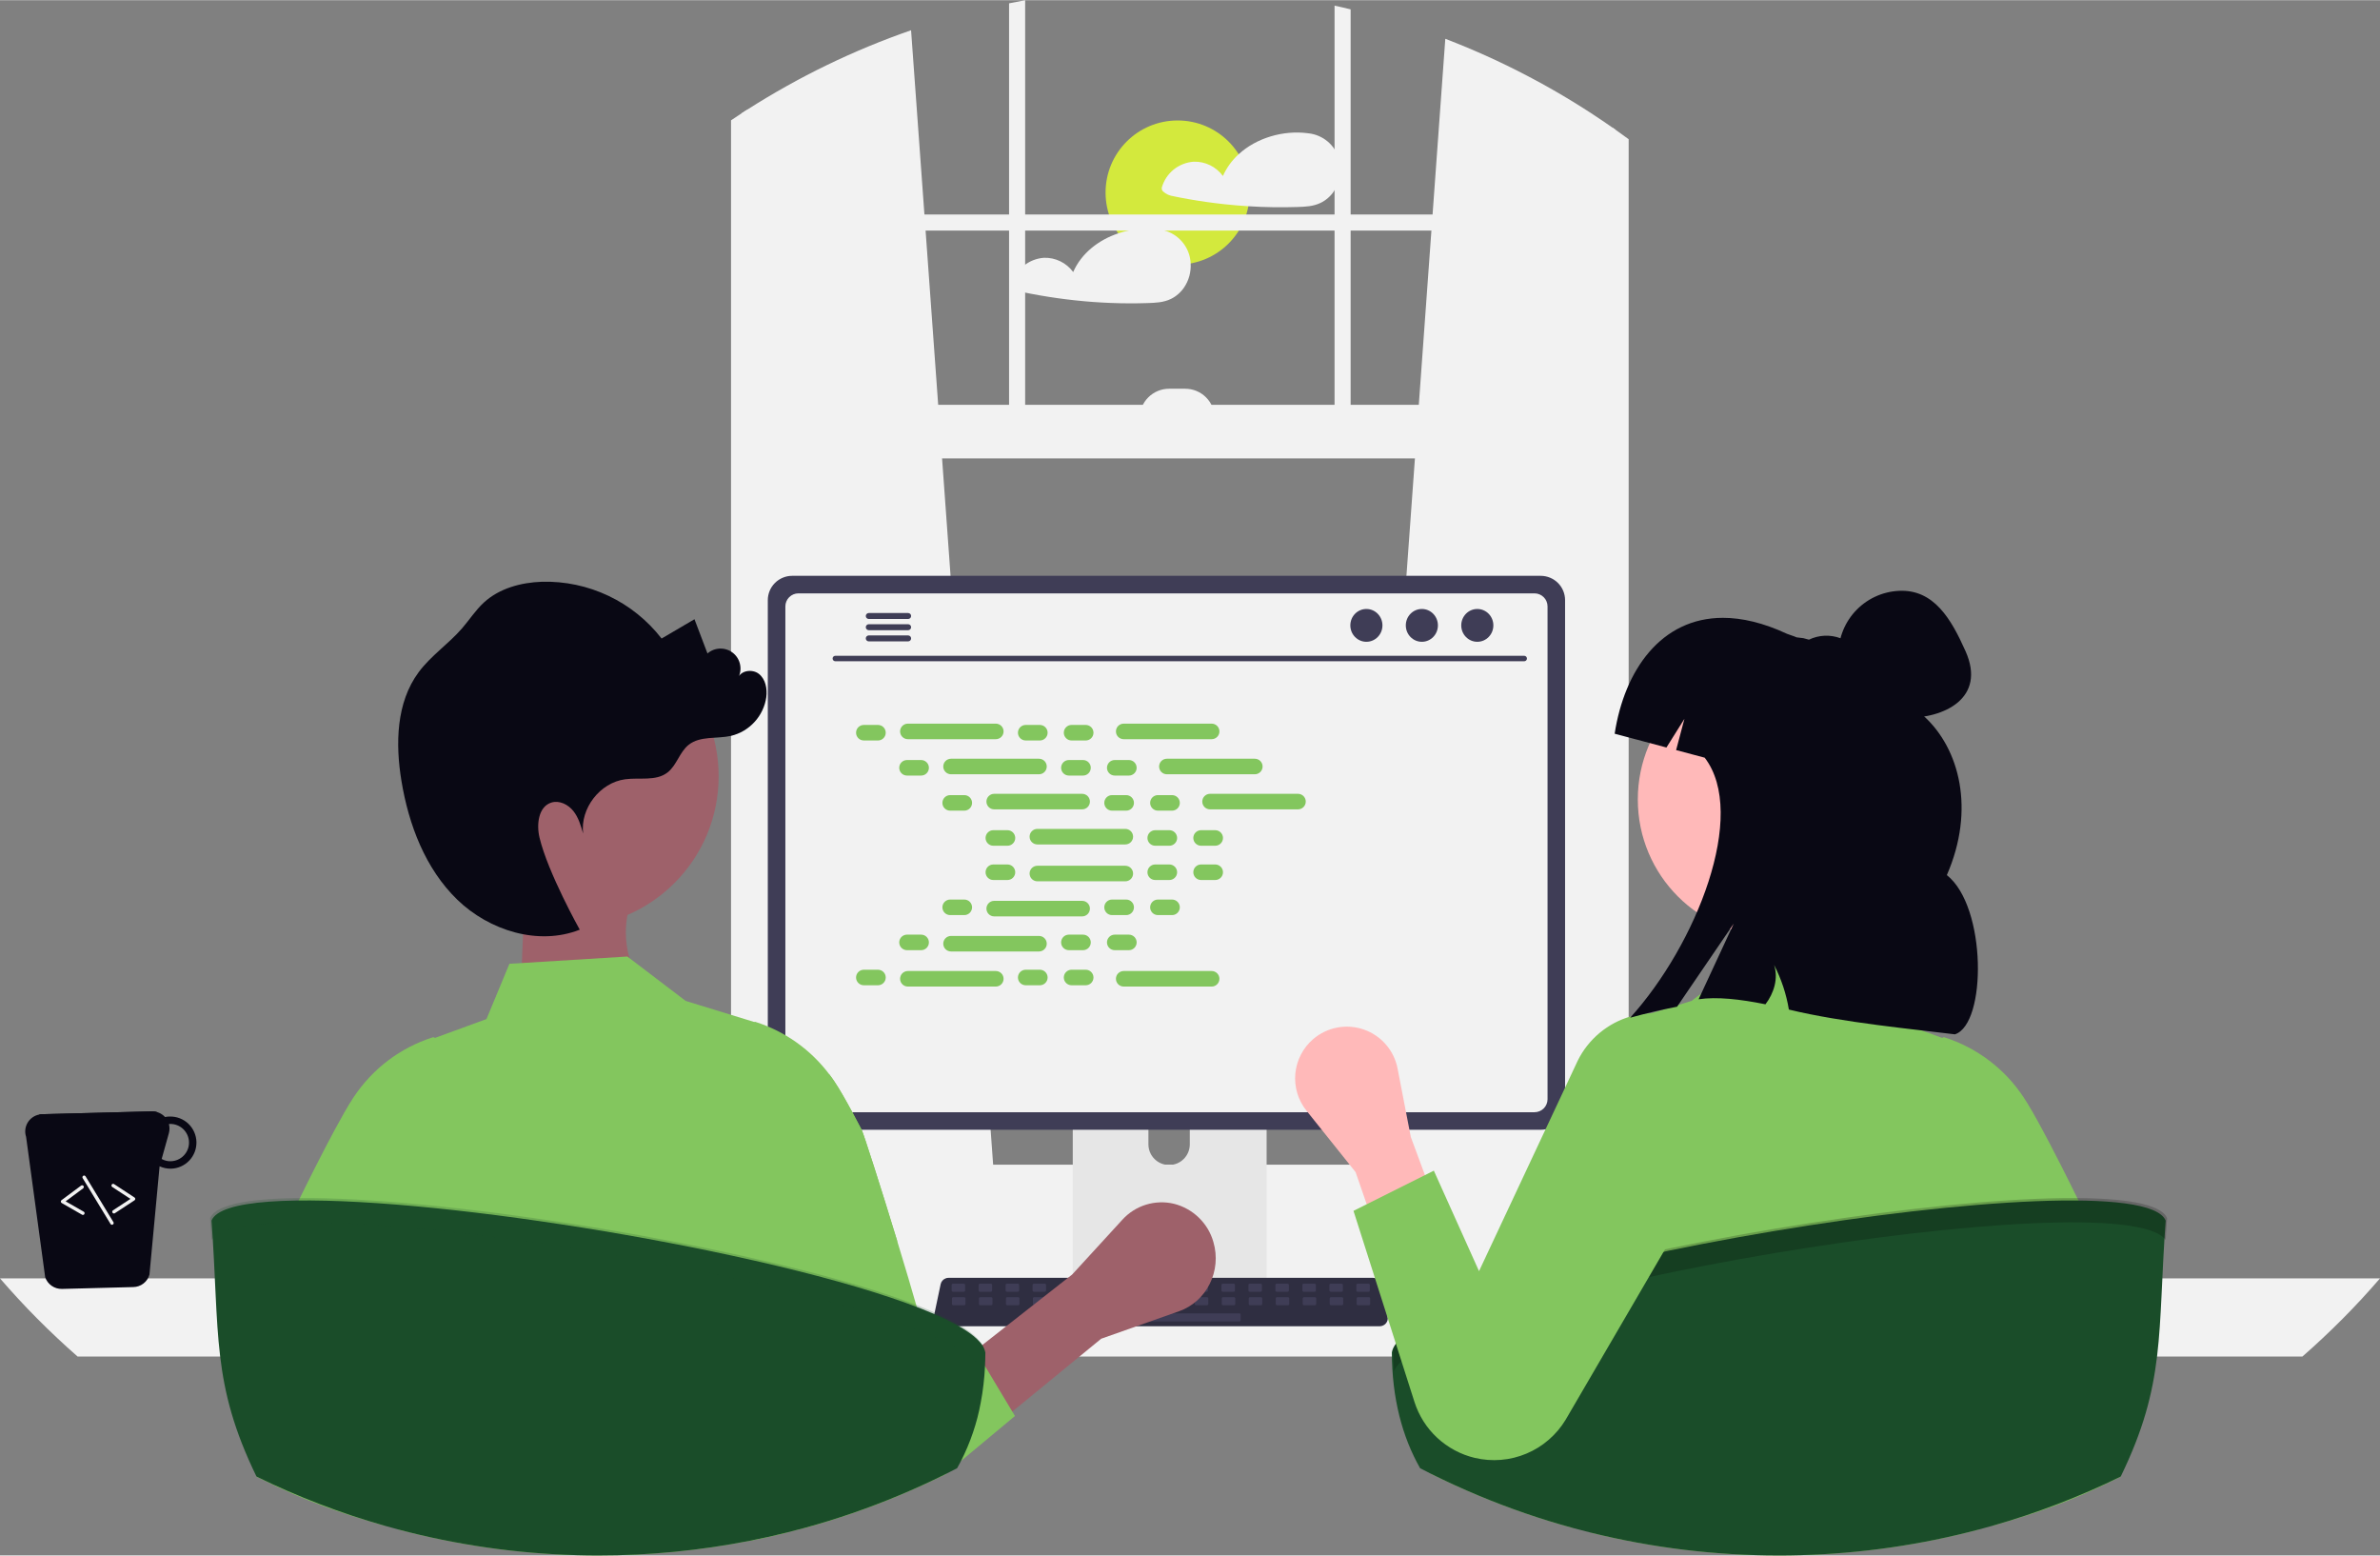 <svg version="1.2" xmlns="http://www.w3.org/2000/svg" viewBox="0 0 882.126 576.272" width="883" height="577">
	<rect x="0" y="0" width="882.126" height="576.272" fill="#808080" stroke="none"/>
	<title>undraw_pair-programming_9jyg</title>
	<style>
		.s0 { fill: #9e616a } 
		.s1 { fill: #d3e93d } 
		.s2 { fill: #f2f2f2 } 
		.s3 { fill: #e6e6e6 } 
		.s4 { fill: #3f3d56 } 
		.s5 { fill: #2f2e41 } 
		.s6 { fill: #83c65e } 
		.s7 { opacity: .2;fill: #000000 } 
		.s8 { fill: #090814 } 
		.s9 { fill: #ffb9b9 } 
		.s10 { fill: #1a4d29 } 
		.s11 { opacity: .2;fill: #1a4d29 } 
	</style>
	<g id="Group_138">
		<g id="Group_137">
			<path id="Path_1240-1719" class="s0" d="m247.53 374.66l-54.67-3.36 1.44-36.8 38.57 3.17c-2.22 8.83-1.41 25.2 14.66 36.99z"/>
			<path id="Ellipse_405" class="s1" d="m436.48 97.97c-14.77 0-26.71-11.94-26.71-26.7 0-14.77 11.94-26.71 26.71-26.71 14.76 0 26.7 11.94 26.7 26.71 0 14.76-11.94 26.7-26.7 26.7z"/>
			<path id="Path_2166-1720" class="s2" d="m496.23 58.62q-0.56-1.85-1.63-3.46-1.08-1.61-2.56-2.85-1.49-1.24-3.27-2-1.78-0.76-3.71-0.98-0.02 0-0.04 0-0.02 0-0.05 0-0.02 0-0.04 0-0.02 0-0.05 0-0.02-0.01-0.05-0.01-0.03-0.01-0.06-0.02-0.02 0-0.05-0.01-0.03 0-0.06-0.01c-8.94-1.16-18.88 1.66-25.57 7.8q-0.93 0.84-1.76 1.77-0.84 0.93-1.57 1.95-0.74 1.01-1.36 2.1-0.63 1.08-1.14 2.22-0.93-1.27-2.14-2.28-1.2-1.01-2.62-1.7-1.41-0.69-2.95-1.02-1.54-0.33-3.12-0.28-2.03 0.14-3.92 0.88-1.9 0.74-3.48 2.01-1.58 1.28-2.71 2.97-1.12 1.7-1.69 3.65-0.06 0.24-0.04 0.49 0.01 0.24 0.11 0.47 0.09 0.23 0.25 0.42 0.16 0.19 0.37 0.31 0.3 0.26 0.63 0.48 0.33 0.22 0.68 0.4 0.36 0.18 0.73 0.31 0.37 0.14 0.75 0.23 3.32 0.71 6.67 1.29 6.54 1.14 13.15 1.85 4.37 0.47 8.75 0.74 9.08 0.57 18.16 0.28c3-0.1 5.88-0.2 8.62-1.52q0.75-0.36 1.44-0.82 0.69-0.46 1.32-1.01 0.63-0.54 1.18-1.17 0.55-0.62 1.01-1.31 0.88-1.33 1.46-2.81 0.57-1.49 0.8-3.07 0.24-1.58 0.13-3.17-0.11-1.59-0.57-3.12z"/>
			<path id="Path_2167-1721" class="s2" d="m441.3 97.52q-0.02-0.42-0.06-0.83-0.05-0.42-0.12-0.83-0.07-0.42-0.16-0.83-0.1-0.41-0.22-0.81-0.57-1.85-1.64-3.46-1.08-1.61-2.56-2.85-1.49-1.24-3.27-2-1.79-0.76-3.71-0.98-0.02 0-0.04 0-0.02 0-0.04 0-0.03 0-0.05 0-0.02 0-0.04 0-0.03-0.01-0.06-0.01-0.03-0.01-0.05-0.02-0.03 0-0.06-0.01-0.03 0-0.06-0.01-1.85-0.22-3.71-0.24-1.87-0.02-3.72 0.17-1.85 0.19-3.67 0.59-1.83 0.39-3.59 0.99c-7.26 2.43-13.63 7.33-16.7 14.33q-0.93-1.27-2.14-2.28-1.21-1.01-2.63-1.7-1.41-0.69-2.95-1.02-1.55-0.33-3.12-0.28-2.03 0.14-3.92 0.88-1.9 0.74-3.48 2.01-1.59 1.28-2.71 2.97-1.13 1.7-1.69 3.65-0.06 0.24-0.04 0.49 0.02 0.24 0.11 0.47 0.09 0.23 0.25 0.42 0.16 0.18 0.37 0.31 0.3 0.26 0.63 0.48 0.33 0.22 0.68 0.4 0.35 0.18 0.72 0.31 0.38 0.14 0.76 0.23 3.33 0.71 6.68 1.29 6.54 1.14 13.14 1.85 3.35 0.36 6.71 0.61 3.36 0.24 6.73 0.37 3.37 0.13 6.74 0.14 3.37 0.01 6.74-0.1c2.99-0.1 5.88-0.2 8.62-1.52q0.74-0.36 1.44-0.82 0.69-0.46 1.31-1.01 0.63-0.55 1.18-1.17 0.55-0.62 1.01-1.31 0.65-0.97 1.14-2.04 0.48-1.06 0.79-2.19 0.3-1.14 0.42-2.3 0.12-1.17 0.04-2.34z"/>
			<path id="Path_2170-1722" class="s2" d="m736.47 477.18h-103.38q-0.21-3.1-0.31-6.21-0.09-3.11-0.07-6.22 0.02-3.11 0.15-6.22 0.13-3.11 0.38-6.21c4.13-51.09 31.93-99.76 73.87-129.24-5.36 19.09-2.6 38.07 2.98 57.13-0.78 0.26-1.57 0.48-2.27 0.78q-2.12 0.78-4.15 1.77-2.03 0.99-3.96 2.17-1.92 1.18-3.73 2.54-1.8 1.36-3.46 2.89c-1.23 1.16-2.53 2.83-1.9 4.43 0.56 1.34 2.24 1.79 3.69 2.09q5.26 1.01 10.45 1.97c2.79 0.56 5.59 1.08 8.38 1.63q1.95 0.35 3.9 0.75c0.19 0.45 0.3 0.85 0.49 1.26 6.55 18.05 13.69 36.25 17.04 54.74q0.31 1.74 0.58 3.49 0.26 1.75 0.47 3.5 0.22 1.76 0.38 3.52 0.17 1.76 0.28 3.52 0.18 2.96 0.19 5.92z"/>
			<path id="Path_2172-1723" class="s2" d="m265.08 409.45c-17.56 10.68-28.73 27.2-37.85 45.7q-2.96 0.68-5.81 1.73-2.85 1.06-5.54 2.47-2.69 1.41-5.17 3.16-2.49 1.75-4.73 3.81c-1.26 1.15-2.56 2.83-1.9 4.43 0.56 1.34 2.24 1.78 3.69 2.08 3.46 0.67 7 1.34 10.46 1.97-0.34 0.78-0.67 1.6-1 2.38h-116.11q1.98-2.66 4.06-5.24 2.08-2.59 4.26-5.08 2.19-2.5 4.47-4.91 2.28-2.4 4.66-4.71c1.38-1.38 2.79-2.68 4.25-4.02q5.54-5.01 11.48-9.52 5.95-4.51 12.27-8.5 6.31-3.99 12.95-7.41 6.63-3.43 13.53-6.28 10.85-4.53 22.2-7.59 11.35-3.06 23.01-4.59 11.66-1.52 23.42-1.49 11.75 0.03 23.4 1.61z"/>
			<path id="Path_2174-1724" class="s2" d="m505.33 433.78l92.37 8.2 0.99 0.09v-394.14l-0.99-0.69q-7.21-5.04-14.72-9.64-7.51-4.6-15.28-8.72-7.77-4.13-15.78-7.78-8.01-3.65-16.23-6.8l-4.72 65.1-0.43 5.96-4.67 64.56-1.44 19.86-18.93 261.7z"/>
			<path id="Path_2175-1725" class="s2" d="m276.9 40.59q-0.99 0.62-1.98 1.28v400.2l1.98-0.18 91.37-8.11-0.17-2.3-18.93-261.7-1.44-19.86-4.67-64.56-0.43-5.96-4.95-68.27q-8 2.77-15.82 6.01-7.82 3.24-15.44 6.93-7.61 3.69-15 7.83-7.39 4.13-14.52 8.69z"/>
			<path id="Path_2176-1726" class="s2" d="m274.92 41.87q-2 1.29-3.97 2.63v403.03c0 10.07 5.97 18.51 13.95 20.66q0.49 0.13 0.98 0.23 0.5 0.1 1 0.17 0.5 0.06 1.01 0.1 0.5 0.03 1.01 0.03h296.8q0.5 0 1.01-0.03 0.5-0.04 1-0.1 0.5-0.07 1-0.17 0.49-0.1 0.98-0.23 1.11-0.31 2.16-0.76 1.06-0.45 2.05-1.04 0.98-0.59 1.88-1.31 0.9-0.72 1.69-1.55 1.51-1.61 2.68-3.48 1.17-1.86 1.96-3.92 0.8-2.06 1.19-4.23 0.38-2.17 0.35-4.37v-396.02q-2.46-1.82-4.96-3.58l-0.99-0.69v400.29q0 0.49-0.03 0.97-0.03 0.49-0.08 0.97-0.06 0.48-0.15 0.96-0.08 0.48-0.2 0.95c-1.41 5.95-6.06 10.31-11.54 10.31h-296.8c-6.62 0-12-6.35-12-14.16v-406.94q-0.99 0.62-1.98 1.28z"/>
			<path id="Rectangle_484" class="s2" d="m273.92 79.4h326.75v5.96h-326.75z"/>
			<path id="Path_2177-1727" class="s2" d="m500.6 3.39q-2.96-0.74-5.96-1.38v161.81h5.96z"/>
			<path id="Path_2178-1728" class="s2" d="m379.96 0q-2.99 0.55-5.96 1.16v162.66h5.96z"/>
			<path id="Path_2179-1729" class="s2" d="m209.86 458.29q0 1.28 0.12 2.55 0.12 1.28 0.37 2.53 0.24 1.26 0.6 2.49 0.36 1.22 0.84 2.41 0.18 0.46 0.39 0.91 0.2 0.46 0.42 0.9 0.21 0.45 0.45 0.89 0.24 0.43 0.49 0.86 0.33 0.56 0.68 1.1 0.35 0.54 0.73 1.06 0.38 0.53 0.78 1.03 0.4 0.5 0.83 0.99 1.88 2.15 4.18 3.85 2.29 1.7 4.9 2.88 2.6 1.18 5.39 1.78 2.79 0.6 5.65 0.6h391.31c7.11 0 13.93-2.83 18.96-7.86 5.03-5.03 7.86-11.85 7.86-18.96 0-7.11-2.83-13.93-7.86-18.96-5.03-5.03-11.85-7.86-18.96-7.86h-391.31c-3.52 0-7.01 0.7-10.26 2.05-3.25 1.35-6.2 3.32-8.69 5.81-2.49 2.49-4.47 5.44-5.82 8.69-1.35 3.25-2.05 6.74-2.05 10.26z"/>
			<path id="Rectangle_485" class="s2" d="m598.69 169.78h-324.77v-19.86h324.77z"/>
			<path id="Path_2180-1730" class="s2" d="m450.21 154.88h-27.81c0-1.43 0.28-2.85 0.83-4.18 0.55-1.32 1.36-2.53 2.37-3.54 1.02-1.02 2.22-1.82 3.55-2.37 1.32-0.55 2.74-0.83 4.18-0.83h5.95c1.44 0 2.86 0.28 4.19 0.83 1.32 0.55 2.53 1.35 3.54 2.37 1.02 1.01 1.82 2.22 2.37 3.54 0.55 1.33 0.83 2.75 0.83 4.18z"/>
			<path id="Path_2181-1731" class="s2" d="m0 473.61q3.34 3.86 6.8 7.61 3.47 3.75 7.07 7.37 3.6 3.62 7.32 7.11 3.72 3.5 7.56 6.86h824.63q3.84-3.36 7.56-6.86 3.72-3.49 7.32-7.11 3.6-3.62 7.07-7.37 3.46-3.75 6.8-7.61z"/>
			<path id="Path_2182-1732" class="s3" d="m397.61 376.8v102.56h71.85v-102.56q0-0.55-0.17-1.08-0.17-0.52-0.5-0.97-0.33-0.45-0.78-0.77-0.45-0.32-0.98-0.48-0.12-0.04-0.25-0.07-0.13-0.03-0.26-0.05-0.13-0.02-0.26-0.03-0.13-0.01-0.26-0.01h-64.92q-0.69 0-1.33 0.26-0.63 0.27-1.12 0.75-0.49 0.49-0.75 1.12-0.27 0.64-0.27 1.33zm28.04 35.24c0-2.03 0.81-3.99 2.25-5.42 1.43-1.44 3.39-2.25 5.42-2.25 2.03 0 3.99 0.81 5.42 2.25 1.44 1.43 2.25 3.39 2.25 5.42v11.9c0 2.03-0.81 3.99-2.25 5.42-1.43 1.44-3.39 2.25-5.42 2.25-2.03 0-3.99-0.81-5.42-2.25-1.44-1.43-2.25-3.39-2.25-5.42z"/>
			<path id="Path_2183-1733" class="s4" d="m397.39 476.08v9.89q0 0.38 0.15 0.74 0.15 0.35 0.42 0.63 0.27 0.27 0.62 0.42 0.36 0.15 0.74 0.15h68.43q0.38 0 0.74-0.15 0.35-0.15 0.63-0.42 0.27-0.27 0.41-0.63 0.15-0.36 0.15-0.74v-9.89z"/>
			<path id="Path_2184-1734" class="s4" d="m284.58 222.28v187.26c0 1.18 0.23 2.35 0.69 3.44 0.45 1.09 1.11 2.08 1.95 2.92 0.83 0.83 1.83 1.5 2.92 1.95 1.09 0.45 2.26 0.69 3.44 0.69h277.5c1.18 0 2.35-0.24 3.44-0.69 1.09-0.45 2.09-1.12 2.92-1.95 0.84-0.84 1.5-1.83 1.95-2.92 0.46-1.09 0.69-2.26 0.69-3.44v-187.26c0-1.18-0.24-2.35-0.69-3.44-0.45-1.09-1.12-2.08-1.95-2.91-0.84-0.84-1.83-1.5-2.92-1.95-1.09-0.45-2.26-0.69-3.44-0.69h-277.5c-1.18 0-2.35 0.23-3.44 0.69-1.09 0.45-2.08 1.11-2.92 1.95-0.83 0.83-1.5 1.82-1.95 2.91-0.45 1.09-0.69 2.26-0.69 3.44z"/>
			<path id="Path_2185-1735" class="s2" d="m291.09 224.61v182.62q0 0.96 0.37 1.84 0.37 0.88 1.04 1.56 0.68 0.67 1.56 1.04 0.88 0.37 1.84 0.37h272.87q0.96 0 1.84-0.37 0.88-0.37 1.56-1.04 0.67-0.68 1.04-1.56 0.37-0.88 0.37-1.84v-182.62q0-0.96-0.37-1.84-0.36-0.89-1.04-1.56-0.68-0.68-1.56-1.05-0.88-0.37-1.84-0.37h-272.87q-0.96 0-1.84 0.37-0.88 0.37-1.56 1.05-0.68 0.67-1.04 1.56-0.37 0.88-0.37 1.84z"/>
			<path id="Path_2186-1736" class="s5" d="m346.73 490.24q0.21 0.26 0.47 0.47 0.26 0.2 0.56 0.35 0.3 0.14 0.63 0.21 0.33 0.08 0.66 0.08h162.34q0.67-0.01 1.28-0.3 0.61-0.29 1.04-0.81 0.42-0.52 0.58-1.18 0.16-0.65 0.02-1.31l-2.52-11.97q-0.08-0.37-0.24-0.71-0.17-0.33-0.41-0.62-0.25-0.28-0.55-0.5-0.31-0.21-0.66-0.34-0.13-0.05-0.26-0.09-0.13-0.04-0.26-0.06-0.13-0.03-0.27-0.04-0.13-0.01-0.27-0.01h-157.31q-0.14 0-0.27 0.01-0.14 0.01-0.27 0.04-0.13 0.02-0.26 0.06-0.13 0.04-0.26 0.09-0.35 0.13-0.66 0.34-0.3 0.22-0.55 0.5-0.24 0.29-0.41 0.62-0.16 0.34-0.24 0.71l-2.52 11.97q-0.07 0.32-0.06 0.65 0.01 0.34 0.08 0.66 0.08 0.32 0.23 0.62 0.15 0.3 0.36 0.56z"/>
			<path id="Rectangle_486" class="s4" d="m507.23 478.57h-4.02c-0.27 0-0.49-0.22-0.49-0.49v-2.03c0-0.27 0.22-0.48 0.49-0.48h4.02c0.27 0 0.49 0.21 0.49 0.48v2.03c0 0.27-0.22 0.49-0.49 0.49z"/>
			<path id="Rectangle_487" class="s4" d="m497.23 478.57h-4.03c-0.26 0-0.48-0.22-0.48-0.49v-2.03c0-0.27 0.22-0.48 0.48-0.48h4.03c0.27 0 0.49 0.21 0.49 0.48v2.03c0 0.27-0.22 0.49-0.49 0.49z"/>
			<path id="Rectangle_488" class="s4" d="m487.23 478.57h-4.03c-0.26 0-0.48-0.22-0.48-0.49v-2.03c0-0.27 0.22-0.48 0.48-0.48h4.03c0.27 0 0.49 0.21 0.49 0.48v2.03c0 0.27-0.22 0.49-0.49 0.49z"/>
			<path id="Rectangle_489" class="s4" d="m477.23 478.57h-4.03c-0.26 0-0.48-0.22-0.48-0.49v-2.03c0-0.27 0.22-0.48 0.48-0.48h4.03c0.27 0 0.49 0.21 0.49 0.48v2.03c0 0.27-0.22 0.49-0.49 0.49z"/>
			<path id="Rectangle_490" class="s4" d="m467.23 478.57h-4.03c-0.26 0-0.48-0.22-0.48-0.49v-2.03c0-0.27 0.22-0.48 0.48-0.48h4.03c0.27 0 0.49 0.21 0.49 0.48v2.03c0 0.27-0.22 0.49-0.49 0.49z"/>
			<path id="Rectangle_491" class="s4" d="m457.23 478.57h-4.03c-0.26 0-0.48-0.22-0.48-0.49v-2.03c0-0.27 0.22-0.48 0.48-0.48h4.03c0.27 0 0.49 0.21 0.49 0.48v2.03c0 0.27-0.22 0.49-0.49 0.49z"/>
			<path id="Rectangle_492" class="s4" d="m447.23 478.57h-4.03c-0.26 0-0.48-0.22-0.48-0.49v-2.03c0-0.27 0.22-0.48 0.48-0.48h4.03c0.27 0 0.49 0.21 0.49 0.48v2.03c0 0.27-0.22 0.49-0.49 0.49z"/>
			<path id="Rectangle_493" class="s4" d="m437.23 478.57h-4.03c-0.26 0-0.48-0.22-0.48-0.49v-2.03c0-0.27 0.22-0.48 0.48-0.48h4.03c0.27 0 0.49 0.21 0.49 0.48v2.03c0 0.27-0.22 0.49-0.49 0.49z"/>
			<path id="Rectangle_494" class="s4" d="m427.23 478.57h-4.03c-0.26 0-0.48-0.22-0.48-0.49v-2.03c0-0.27 0.22-0.48 0.48-0.48h4.03c0.27 0 0.49 0.21 0.49 0.48v2.03c0 0.27-0.22 0.49-0.49 0.49z"/>
			<path id="Rectangle_495" class="s4" d="m417.23 478.57h-4.03c-0.26 0-0.48-0.22-0.48-0.49v-2.03c0-0.27 0.22-0.48 0.48-0.48h4.03c0.27 0 0.49 0.21 0.49 0.48v2.03c0 0.27-0.22 0.49-0.49 0.49z"/>
			<path id="Rectangle_496" class="s4" d="m407.23 478.57h-4.03c-0.26 0-0.48-0.22-0.48-0.49v-2.03c0-0.27 0.22-0.48 0.48-0.48h4.03c0.27 0 0.49 0.21 0.49 0.48v2.03c0 0.27-0.22 0.49-0.49 0.49z"/>
			<path id="Rectangle_497" class="s4" d="m397.23 478.57h-4.03c-0.26 0-0.48-0.22-0.48-0.49v-2.03c0-0.27 0.22-0.48 0.48-0.48h4.03c0.27 0 0.49 0.21 0.49 0.48v2.03c0 0.27-0.22 0.49-0.49 0.49z"/>
			<path id="Rectangle_498" class="s4" d="m387.23 478.57h-4.03c-0.26 0-0.48-0.22-0.48-0.49v-2.03c0-0.27 0.22-0.48 0.48-0.48h4.03c0.27 0 0.49 0.21 0.49 0.48v2.03c0 0.27-0.22 0.49-0.49 0.49z"/>
			<path id="Rectangle_499" class="s4" d="m377.23 478.57h-4.03c-0.26 0-0.48-0.22-0.48-0.49v-2.03c0-0.27 0.22-0.48 0.48-0.48h4.03c0.27 0 0.49 0.21 0.49 0.48v2.03c0 0.27-0.22 0.49-0.49 0.49z"/>
			<path id="Rectangle_500" class="s4" d="m367.23 478.57h-4.03c-0.26 0-0.48-0.22-0.48-0.49v-2.03c0-0.27 0.22-0.48 0.48-0.48h4.03c0.27 0 0.49 0.21 0.49 0.48v2.03c0 0.27-0.22 0.49-0.49 0.49z"/>
			<path id="Rectangle_501" class="s4" d="m357.23 478.57h-4.03c-0.26 0-0.48-0.22-0.48-0.49v-2.03c0-0.27 0.22-0.48 0.48-0.48h4.03c0.27 0 0.49 0.21 0.49 0.48v2.03c0 0.27-0.22 0.49-0.49 0.49z"/>
			<path id="Rectangle_502" class="s4" d="m507.35 483.57h-4.03c-0.27 0-0.48-0.22-0.48-0.49v-2.03c0-0.27 0.21-0.48 0.48-0.48h4.03c0.27 0 0.49 0.21 0.49 0.48v2.03c0 0.27-0.22 0.49-0.49 0.49z"/>
			<path id="Rectangle_503" class="s4" d="m497.35 483.57h-4.03c-0.27 0-0.48-0.22-0.48-0.49v-2.03c0-0.27 0.21-0.48 0.48-0.48h4.03c0.27 0 0.49 0.21 0.49 0.48v2.03c0 0.27-0.22 0.49-0.49 0.49z"/>
			<path id="Rectangle_504" class="s4" d="m487.35 483.57h-4.03c-0.27 0-0.48-0.22-0.48-0.49v-2.03c0-0.27 0.21-0.48 0.48-0.48h4.03c0.27 0 0.49 0.21 0.49 0.48v2.03c0 0.27-0.22 0.49-0.49 0.49z"/>
			<path id="Rectangle_505" class="s4" d="m477.35 483.57h-4.03c-0.27 0-0.48-0.22-0.48-0.49v-2.03c0-0.27 0.21-0.48 0.48-0.48h4.03c0.27 0 0.49 0.21 0.49 0.48v2.03c0 0.27-0.22 0.49-0.49 0.49z"/>
			<path id="Rectangle_506" class="s4" d="m467.35 483.57h-4.03c-0.27 0-0.48-0.22-0.48-0.49v-2.03c0-0.27 0.21-0.48 0.48-0.48h4.03c0.27 0 0.49 0.21 0.49 0.48v2.03c0 0.27-0.22 0.49-0.49 0.49z"/>
			<path id="Rectangle_507" class="s4" d="m457.35 483.57h-4.03c-0.27 0-0.48-0.22-0.48-0.49v-2.03c0-0.27 0.21-0.48 0.48-0.48h4.03c0.27 0 0.49 0.21 0.49 0.48v2.03c0 0.27-0.22 0.49-0.49 0.49z"/>
			<path id="Rectangle_508" class="s4" d="m447.35 483.57h-4.03c-0.27 0-0.48-0.22-0.48-0.49v-2.03c0-0.27 0.21-0.48 0.48-0.48h4.03c0.27 0 0.49 0.21 0.49 0.48v2.03c0 0.27-0.22 0.49-0.49 0.49z"/>
			<path id="Rectangle_509" class="s4" d="m437.35 483.57h-4.03c-0.27 0-0.48-0.22-0.48-0.49v-2.03c0-0.27 0.21-0.48 0.48-0.48h4.03c0.27 0 0.49 0.21 0.49 0.48v2.03c0 0.27-0.22 0.49-0.49 0.49z"/>
			<path id="Rectangle_510" class="s4" d="m427.35 483.57h-4.03c-0.27 0-0.48-0.22-0.48-0.49v-2.03c0-0.27 0.21-0.48 0.48-0.48h4.03c0.27 0 0.49 0.21 0.49 0.48v2.03c0 0.27-0.22 0.49-0.49 0.49z"/>
			<path id="Rectangle_511" class="s4" d="m417.35 483.57h-4.03c-0.27 0-0.48-0.22-0.48-0.49v-2.03c0-0.27 0.21-0.48 0.48-0.48h4.03c0.27 0 0.49 0.21 0.49 0.48v2.03c0 0.27-0.22 0.49-0.49 0.49z"/>
			<path id="Rectangle_512" class="s4" d="m407.35 483.57h-4.03c-0.27 0-0.48-0.22-0.48-0.49v-2.03c0-0.27 0.21-0.48 0.48-0.48h4.03c0.27 0 0.49 0.21 0.49 0.48v2.03c0 0.27-0.22 0.49-0.49 0.49z"/>
			<path id="Rectangle_513" class="s4" d="m397.35 483.57h-4.03c-0.27 0-0.48-0.22-0.48-0.49v-2.03c0-0.27 0.21-0.48 0.48-0.48h4.03c0.27 0 0.49 0.21 0.49 0.48v2.03c0 0.27-0.22 0.49-0.49 0.49z"/>
			<path id="Rectangle_514" class="s4" d="m387.35 483.57h-4.03c-0.27 0-0.48-0.22-0.48-0.49v-2.03c0-0.27 0.21-0.48 0.48-0.48h4.03c0.27 0 0.49 0.21 0.49 0.48v2.03c0 0.27-0.22 0.49-0.49 0.49z"/>
			<path id="Rectangle_515" class="s4" d="m377.35 483.57h-4.03c-0.27 0-0.48-0.22-0.48-0.49v-2.03c0-0.27 0.21-0.48 0.48-0.48h4.03c0.27 0 0.49 0.21 0.49 0.48v2.03c0 0.27-0.22 0.49-0.49 0.49z"/>
			<path id="Rectangle_516" class="s4" d="m367.35 483.57h-4.03c-0.27 0-0.48-0.22-0.48-0.49v-2.03c0-0.27 0.21-0.48 0.48-0.48h4.03c0.27 0 0.49 0.21 0.49 0.48v2.03c0 0.27-0.22 0.49-0.49 0.49z"/>
			<path id="Rectangle_517" class="s4" d="m357.35 483.57h-4.03c-0.27 0-0.48-0.22-0.48-0.49v-2.03c0-0.27 0.21-0.48 0.48-0.48h4.03c0.27 0 0.49 0.21 0.49 0.48v2.03c0 0.27-0.22 0.49-0.49 0.49z"/>
			<path id="Rectangle_518" class="s4" d="m459.35 489.57h-39.03c-0.27 0-0.48-0.22-0.48-0.49v-2.03c0-0.27 0.21-0.48 0.48-0.48h39.03c0.27 0 0.49 0.21 0.49 0.48v2.03c0 0.27-0.22 0.49-0.49 0.49z"/>
			<path id="Path_2187-1737" class="s4" d="m309.61 244.95h255.32q0.42-0.01 0.72-0.3 0.29-0.3 0.3-0.72-0.01-0.42-0.3-0.72-0.3-0.29-0.72-0.29h-255.32q-0.42 0-0.72 0.29-0.29 0.3-0.29 0.72 0 0.42 0.29 0.72 0.3 0.29 0.72 0.3z"/>
			<path id="Ellipse_406" class="s4" d="m547.55 237.73c-3.29 0-5.95-2.72-5.95-6.08 0-3.36 2.66-6.08 5.95-6.08 3.29 0 5.95 2.72 5.95 6.08 0 3.36-2.66 6.08-5.95 6.08z"/>
			<path id="Ellipse_407" class="s4" d="m527 237.73c-3.29 0-5.95-2.72-5.95-6.08 0-3.36 2.66-6.08 5.95-6.08 3.29 0 5.95 2.72 5.95 6.08 0 3.36-2.66 6.08-5.95 6.08z"/>
			<path id="Ellipse_408" class="s4" d="m506.44 237.73c-3.29 0-5.95-2.72-5.95-6.08 0-3.36 2.66-6.08 5.95-6.08 3.29 0 5.95 2.72 5.95 6.08 0 3.36-2.66 6.08-5.95 6.08z"/>
			<path id="Path_2188-1738" class="s4" d="m320.9 228.18q0 0.22 0.08 0.42 0.09 0.2 0.24 0.35 0.15 0.16 0.35 0.24 0.2 0.09 0.42 0.09h14.6c0.29 0 0.57-0.12 0.78-0.32 0.21-0.21 0.32-0.49 0.32-0.79 0-0.29-0.11-0.57-0.32-0.78-0.21-0.2-0.49-0.32-0.78-0.32h-14.6q-0.22 0-0.42 0.09-0.2 0.08-0.35 0.24-0.16 0.16-0.24 0.36-0.08 0.2-0.08 0.42z"/>
			<path id="Path_2189-1739" class="s4" d="m320.9 232.33q0 0.22 0.08 0.42 0.09 0.2 0.24 0.35 0.15 0.16 0.35 0.24 0.2 0.09 0.42 0.09h14.6c0.29 0 0.57-0.12 0.78-0.32 0.21-0.21 0.32-0.49 0.32-0.79 0-0.29-0.11-0.57-0.32-0.78-0.21-0.2-0.49-0.32-0.78-0.32h-14.6q-0.22 0-0.42 0.09-0.2 0.08-0.35 0.24-0.16 0.16-0.24 0.36-0.08 0.2-0.08 0.42z"/>
			<path id="Path_2190-1740" class="s4" d="m320.9 236.47q0 0.22 0.08 0.42 0.08 0.2 0.24 0.36 0.15 0.16 0.35 0.24 0.2 0.09 0.42 0.09h14.6c0.29 0 0.57-0.12 0.78-0.32 0.21-0.21 0.32-0.49 0.32-0.79 0-0.29-0.11-0.57-0.32-0.78-0.21-0.2-0.49-0.32-0.78-0.32h-14.6q-0.22 0-0.42 0.09-0.2 0.08-0.35 0.24-0.15 0.15-0.24 0.35-0.08 0.2-0.08 0.42z"/>
			<path id="Rectangle_519" class="s6" d="m320.17 268.54h5.24c1.59 0 2.88 1.29 2.88 2.88 0 1.59-1.29 2.88-2.88 2.88h-5.24c-1.59 0-2.88-1.29-2.88-2.88 0-1.59 1.29-2.88 2.88-2.88z"/>
			<path id="Rectangle_520" class="s6" d="m380.17 268.54h5.24c1.59 0 2.88 1.29 2.88 2.88 0 1.59-1.29 2.88-2.88 2.88h-5.24c-1.59 0-2.88-1.29-2.88-2.88 0-1.59 1.29-2.88 2.88-2.88z"/>
			<path id="Rectangle_521" class="s6" d="m397.17 268.54h5.24c1.59 0 2.88 1.29 2.88 2.88 0 1.59-1.29 2.88-2.88 2.88h-5.24c-1.59 0-2.88-1.29-2.88-2.88 0-1.59 1.29-2.88 2.88-2.88z"/>
			<path id="Rectangle_522" class="s6" d="m336.49 268.06h32.6c1.59 0 2.88 1.29 2.88 2.88 0 1.59-1.29 2.88-2.88 2.88h-32.6c-1.59 0-2.88-1.29-2.88-2.88 0-1.59 1.29-2.88 2.88-2.88z"/>
			<path id="Rectangle_523" class="s6" d="m416.49 268.06h32.6c1.59 0 2.88 1.29 2.88 2.88 0 1.59-1.29 2.88-2.88 2.88h-32.6c-1.59 0-2.88-1.29-2.88-2.88 0-1.59 1.29-2.88 2.88-2.88z"/>
			<path id="Rectangle_524" class="s6" d="m336.17 281.54h5.24c1.59 0 2.88 1.29 2.88 2.88 0 1.59-1.29 2.88-2.88 2.88h-5.24c-1.59 0-2.88-1.29-2.88-2.88 0-1.59 1.29-2.88 2.88-2.88z"/>
			<path id="Rectangle_525" class="s6" d="m396.17 281.54h5.24c1.59 0 2.88 1.29 2.88 2.88 0 1.59-1.29 2.88-2.88 2.88h-5.24c-1.59 0-2.88-1.29-2.88-2.88 0-1.59 1.29-2.88 2.88-2.88z"/>
			<path id="Rectangle_526" class="s6" d="m413.17 281.54h5.24c1.59 0 2.88 1.29 2.88 2.88 0 1.59-1.29 2.88-2.88 2.88h-5.24c-1.59 0-2.88-1.29-2.88-2.88 0-1.59 1.29-2.88 2.88-2.88z"/>
			<path id="Rectangle_527" class="s6" d="m352.49 281.06h32.6c1.59 0 2.88 1.29 2.88 2.88 0 1.59-1.29 2.88-2.88 2.88h-32.6c-1.59 0-2.88-1.29-2.88-2.88 0-1.59 1.29-2.88 2.88-2.88z"/>
			<path id="Rectangle_528" class="s6" d="m432.49 281.06h32.6c1.59 0 2.88 1.29 2.88 2.88 0 1.59-1.29 2.88-2.88 2.88h-32.6c-1.59 0-2.88-1.29-2.88-2.88 0-1.59 1.29-2.88 2.88-2.88z"/>
			<path id="Rectangle_529" class="s6" d="m352.17 294.54h5.24c1.59 0 2.88 1.29 2.88 2.88 0 1.59-1.29 2.88-2.88 2.88h-5.24c-1.59 0-2.88-1.29-2.88-2.88 0-1.59 1.29-2.88 2.88-2.88z"/>
			<path id="Rectangle_530" class="s6" d="m412.17 294.54h5.24c1.59 0 2.88 1.29 2.88 2.88 0 1.59-1.29 2.88-2.88 2.88h-5.24c-1.59 0-2.88-1.29-2.88-2.88 0-1.59 1.29-2.88 2.88-2.88z"/>
			<path id="Rectangle_531" class="s6" d="m429.17 294.54h5.24c1.59 0 2.88 1.29 2.88 2.88 0 1.59-1.29 2.88-2.88 2.88h-5.24c-1.59 0-2.88-1.29-2.88-2.88 0-1.59 1.29-2.88 2.88-2.88z"/>
			<path id="Rectangle_532" class="s6" d="m368.49 294.06h32.6c1.59 0 2.88 1.29 2.88 2.88 0 1.59-1.29 2.88-2.88 2.88h-32.6c-1.59 0-2.88-1.29-2.88-2.88 0-1.59 1.29-2.88 2.88-2.88z"/>
			<path id="Rectangle_533" class="s6" d="m448.49 294.06h32.6c1.59 0 2.88 1.29 2.88 2.88 0 1.59-1.29 2.88-2.88 2.88h-32.6c-1.59 0-2.88-1.29-2.88-2.88 0-1.59 1.29-2.88 2.88-2.88z"/>
			<path id="Rectangle_534" class="s6" d="m368.17 307.54h5.24c1.59 0 2.88 1.29 2.88 2.88 0 1.59-1.29 2.88-2.88 2.88h-5.24c-1.59 0-2.88-1.29-2.88-2.88 0-1.59 1.29-2.88 2.88-2.88z"/>
			<path id="Rectangle_535" class="s6" d="m428.17 307.54h5.24c1.59 0 2.88 1.29 2.88 2.88 0 1.59-1.29 2.88-2.88 2.88h-5.24c-1.59 0-2.88-1.29-2.88-2.88 0-1.59 1.29-2.88 2.88-2.88z"/>
			<path id="Rectangle_536" class="s6" d="m445.17 307.54h5.24c1.59 0 2.88 1.29 2.88 2.88 0 1.59-1.29 2.88-2.88 2.88h-5.24c-1.59 0-2.88-1.29-2.88-2.88 0-1.59 1.29-2.88 2.88-2.88z"/>
			<path id="Rectangle_537" class="s6" d="m384.49 307.06h32.6c1.59 0 2.88 1.29 2.88 2.88 0 1.59-1.29 2.88-2.88 2.88h-32.6c-1.59 0-2.88-1.29-2.88-2.88 0-1.59 1.29-2.88 2.88-2.88z"/>
			<path id="Rectangle_538" class="s6" d="m380.17 359.24h5.24c1.59 0 2.88 1.29 2.88 2.88 0 1.59-1.29 2.88-2.88 2.88h-5.24c-1.59 0-2.88-1.29-2.88-2.88 0-1.59 1.29-2.88 2.88-2.88z"/>
			<path id="Rectangle_539" class="s6" d="m397.17 359.24h5.24c1.59 0 2.88 1.29 2.88 2.88 0 1.59-1.29 2.88-2.88 2.88h-5.24c-1.59 0-2.88-1.29-2.88-2.88 0-1.59 1.29-2.88 2.88-2.88z"/>
			<path id="Rectangle_540" class="s6" d="m416.49 359.72h32.6c1.59 0 2.88 1.29 2.88 2.88 0 1.59-1.29 2.88-2.88 2.88h-32.6c-1.59 0-2.88-1.29-2.88-2.88 0-1.59 1.29-2.88 2.88-2.88z"/>
			<path id="Rectangle_541" class="s6" d="m320.17 359.24h5.24c1.59 0 2.88 1.29 2.88 2.88 0 1.59-1.29 2.88-2.88 2.88h-5.24c-1.59 0-2.88-1.29-2.88-2.88 0-1.59 1.29-2.88 2.88-2.88z"/>
			<path id="Rectangle_542" class="s6" d="m336.49 359.72h32.6c1.59 0 2.88 1.29 2.88 2.88 0 1.59-1.29 2.88-2.88 2.88h-32.6c-1.59 0-2.88-1.29-2.88-2.88 0-1.59 1.29-2.88 2.88-2.88z"/>
			<path id="Rectangle_543" class="s6" d="m336.17 346.24h5.24c1.59 0 2.88 1.29 2.88 2.88 0 1.59-1.29 2.88-2.88 2.88h-5.24c-1.59 0-2.88-1.29-2.88-2.88 0-1.59 1.29-2.88 2.88-2.88z"/>
			<path id="Rectangle_544" class="s6" d="m396.17 346.24h5.24c1.59 0 2.88 1.29 2.88 2.88 0 1.59-1.29 2.88-2.88 2.88h-5.24c-1.59 0-2.88-1.29-2.88-2.88 0-1.59 1.29-2.88 2.88-2.88z"/>
			<path id="Rectangle_545" class="s6" d="m413.17 346.24h5.24c1.59 0 2.88 1.29 2.88 2.88 0 1.59-1.29 2.88-2.88 2.88h-5.24c-1.59 0-2.88-1.29-2.88-2.88 0-1.59 1.29-2.88 2.88-2.88z"/>
			<path id="Rectangle_546" class="s6" d="m352.49 346.72h32.6c1.59 0 2.88 1.29 2.88 2.88 0 1.59-1.29 2.88-2.88 2.88h-32.6c-1.59 0-2.88-1.29-2.88-2.88 0-1.59 1.29-2.88 2.88-2.88z"/>
			<path id="Rectangle_547" class="s6" d="m352.17 333.24h5.24c1.59 0 2.88 1.29 2.88 2.88 0 1.59-1.29 2.88-2.88 2.88h-5.24c-1.59 0-2.88-1.29-2.88-2.88 0-1.59 1.29-2.88 2.88-2.88z"/>
			<path id="Rectangle_548" class="s6" d="m412.17 333.24h5.24c1.59 0 2.88 1.29 2.88 2.88 0 1.59-1.29 2.88-2.88 2.88h-5.24c-1.59 0-2.88-1.29-2.88-2.88 0-1.59 1.29-2.88 2.88-2.88z"/>
			<path id="Rectangle_549" class="s6" d="m429.17 333.24h5.24c1.59 0 2.88 1.29 2.88 2.88 0 1.59-1.29 2.88-2.88 2.88h-5.24c-1.59 0-2.88-1.29-2.88-2.88 0-1.59 1.29-2.88 2.88-2.88z"/>
			<path id="Rectangle_550" class="s6" d="m368.49 333.72h32.6c1.59 0 2.88 1.29 2.88 2.88 0 1.59-1.29 2.88-2.88 2.88h-32.6c-1.59 0-2.88-1.29-2.88-2.88 0-1.59 1.29-2.88 2.88-2.88z"/>
			<path id="Rectangle_551" class="s6" d="m368.17 320.24h5.24c1.59 0 2.88 1.29 2.88 2.88 0 1.59-1.29 2.88-2.88 2.88h-5.24c-1.59 0-2.88-1.29-2.88-2.88 0-1.59 1.29-2.88 2.88-2.88z"/>
			<path id="Rectangle_552" class="s6" d="m428.17 320.24h5.24c1.59 0 2.88 1.29 2.88 2.88 0 1.59-1.29 2.88-2.88 2.88h-5.24c-1.59 0-2.88-1.29-2.88-2.88 0-1.59 1.29-2.88 2.88-2.88z"/>
			<path id="Rectangle_553" class="s6" d="m445.17 320.24h5.24c1.59 0 2.88 1.29 2.88 2.88 0 1.59-1.29 2.88-2.88 2.88h-5.24c-1.59 0-2.88-1.29-2.88-2.88 0-1.59 1.29-2.88 2.88-2.88z"/>
			<path id="Rectangle_554" class="s6" d="m384.49 320.72h32.6c1.59 0 2.88 1.29 2.88 2.88 0 1.59-1.29 2.88-2.88 2.88h-32.6c-1.59 0-2.88-1.29-2.88-2.88 0-1.59 1.29-2.88 2.88-2.88z"/>
			<path id="Path_2191-1741" class="s6" d="m350.83 545.95q-0.33 0.17-0.66 0.32-2.08 1.04-4.2 2.04-6.33 3.02-12.82 5.73-4.27 1.79-8.59 3.43-4.32 1.65-8.7 3.15-4.37 1.51-8.79 2.87-4.43 1.36-8.89 2.58c-2-12.47-3.94-41.88-5.8-63.51-0.35-4.07-0.7-7.86-1.05-11.21q-0.12-1.65-0.3-3.29-0.18-1.64-0.42-3.28-0.24-1.64-0.53-3.26-0.29-1.63-0.64-3.25-0.03-0.12-0.07-0.25-0.04-0.12-0.09-0.24-0.05-0.13-0.11-0.24-0.05-0.12-0.12-0.24c0.19 1.73 0.39 6.89 0.58 14.05 0.1 3.35 0.19 7.14 0.29 11.21 0.47 20.82 0.96 49.15 1.45 65.28q-2.09 0.52-4.19 1-1.32 0.32-2.66 0.6-1.62 0.37-3.24 0.7-1.7 0.36-3.39 0.69-6.92 1.36-13.9 2.38-6.98 1.02-14 1.71-7.02 0.68-14.06 1.02-7.05 0.34-14.1 0.33-1.87 0-3.74-0.02-0.57 0-1.15-0.02-1.65-0.03-3.4-0.07-8.33-0.23-16.64-0.94-8.3-0.71-16.55-1.9-8.25-1.19-16.42-2.85-8.17-1.67-16.23-3.8l0.87-64.11 0.15-11.21 0.06-4.25q-0.18 0.51-0.33 1.04-0.15 0.52-0.26 1.06-0.11 0.53-0.18 1.07-0.07 0.54-0.11 1.08c-0.35 2.73-0.71 6.6-1.07 11.21-1.37 17.76-2.78 46.41-4.24 62.71-17.29-4.92-29.93-9.41-45.73-17.31q-0.92-0.45-1.84-0.92 0.17-1.15 0.34-2.33c1.79-12.44-0.32-28.63 1.66-42.15 1.51-10.43 3.07-20.45 4.64-28.95 1.9-10.23 3.83-18.27 5.74-22.18 2.2-4.51 4.4-8.95 6.53-13.2l2.71-5.39q0.72-1.43 1.43-2.81c2.14-4.19 4.16-8.06 6.01-11.49q1.95-3.62 3.6-6.5c1.29-2.25 2.43-4.11 3.37-5.52q2.59-3.92 5.8-7.34 3.2-3.43 6.94-6.27 3.74-2.83 7.91-5 4.16-2.16 8.63-3.6l0.3-0.08 0.29 0.12 0.33 0.15 19.06-6.97 8.51-20.49 43.71-2.69 7.06 5.37 3.61 2.75 3.85 2.93 7.08 5.39 2.01 0.62 2.99 0.92 20.45 6.28 0.21-0.09 0.3 0.08q4.07 1.31 7.9 3.22 3.82 1.92 7.3 4.4 3.48 2.48 6.54 5.47 3.06 2.99 5.62 6.41 1.01 1.33 1.92 2.71c1.66 2.46 3.9 6.35 6.54 11.23q1.64 3.03 3.45 6.5c0.73 1.39 7.03 21.05 13.16 41.13 5.73 18.8 11.31 37.97 12.04 42.89q0.2 1.37 0.4 2.74c0.83 5.69 1.65 11.42 2.44 17.01 1.17 8.29 2.31 16.29 3.4 23.44q0.02 0.1 0.03 0.2z"/>
			<path id="Path_2192-1742" class="s7" d="m304.51 473.57l-8.5-32.8-7.5 28.3z"/>
			<path id="Path_2193-1743" class="s8" d="m16.75 473.19q0.33 0.96 0.94 1.77 0.61 0.81 1.45 1.4 0.83 0.58 1.8 0.88 0.98 0.29 1.99 0.28l26.49-0.69q1.03-0.02 1.99-0.36 0.97-0.34 1.78-0.97 0.81-0.63 1.38-1.48 0.56-0.85 0.83-1.84l3.75-40.09q0.5 0.23 1.02 0.39 0.52 0.17 1.05 0.28 0.54 0.11 1.08 0.16 0.55 0.05 1.09 0.04c2.56-0.06 4.99-1.14 6.76-3 1.77-1.86 2.72-4.34 2.66-6.9-0.07-2.56-1.15-4.99-3-6.76-1.86-1.76-4.34-2.72-6.9-2.65q-0.22-0.01-0.44 0.01-0.22 0.01-0.44 0.03-0.21 0.02-0.43 0.06-0.22 0.03-0.43 0.08-0.46-0.51-1.02-0.9-0.56-0.4-1.19-0.67-0.63-0.27-1.31-0.41-0.67-0.13-1.35-0.12l-40.75 1.05q-0.13 0-0.26 0.01-0.12 0.01-0.25 0.03-0.13 0.01-0.25 0.04-0.13 0.02-0.25 0.04-1.35 0.26-2.48 1.05-1.13 0.79-1.83 1.98-0.7 1.19-0.85 2.56-0.14 1.37 0.29 2.68zm43.17-43.82l2.67-9.55q0.11-0.41 0.17-0.84 0.06-0.42 0.06-0.85 0-0.43-0.05-0.85-0.05-0.42-0.16-0.84c0.13 0 0.24-0.06 0.37-0.06 1.83-0.04 3.61 0.65 4.93 1.91 1.33 1.27 2.1 3.01 2.14 4.84 0.05 1.83-0.64 3.6-1.91 4.93-1.26 1.33-3 2.09-4.83 2.14q-0.45 0.01-0.88-0.03-0.44-0.05-0.87-0.16-0.43-0.1-0.84-0.26-0.41-0.16-0.8-0.38z"/>
			<path id="Path_2194-1744" class="s8" d="m14.54 412.9c0.87 4.96 10.63 8.45 22.37 7.85 10.79-0.5 19.61-4.29 21.23-8.78q-0.22-0.07-0.45-0.12-0.23-0.05-0.46-0.08-0.23-0.03-0.47-0.04-0.23-0.01-0.46-0.01l-40.75 1.05q-0.13 0.01-0.26 0.02-0.12 0.01-0.25 0.02-0.13 0.02-0.25 0.04-0.13 0.02-0.25 0.05z"/>
			<path id="Path_2195-1745" class="s2" d="m42.38 449.54q0.03 0 0.05-0.01 0.03-0.01 0.05-0.02 0.02-0.01 0.05-0.02 0.02-0.02 0.04-0.03l7.28-4.77q0.14-0.08 0.21-0.23 0.08-0.14 0.08-0.3 0-0.16-0.08-0.3-0.07-0.14-0.21-0.22l-7.57-4.96q-0.22-0.14-0.47-0.09-0.26 0.05-0.4 0.27-0.14 0.22-0.09 0.48 0.06 0.25 0.27 0.4l6.76 4.42-6.47 4.24q-0.19 0.13-0.26 0.35-0.06 0.22 0.03 0.43 0.09 0.21 0.3 0.32 0.2 0.1 0.43 0.04z"/>
			<path id="Path_2196-1746" class="s2" d="m30.88 450.07q0.19-0.05 0.32-0.19 0.12-0.14 0.15-0.33 0.03-0.2-0.06-0.37-0.08-0.17-0.25-0.27l-6.71-3.85 6.49-4.82q0.2-0.15 0.24-0.41 0.04-0.26-0.11-0.47-0.16-0.21-0.42-0.25-0.26-0.03-0.47 0.12l-7.26 5.39q-0.13 0.1-0.2 0.24-0.07 0.15-0.06 0.31 0.01 0.16 0.1 0.3 0.08 0.13 0.22 0.21l7.55 4.33q0.05 0.03 0.11 0.05 0.06 0.02 0.12 0.03 0.06 0 0.12 0 0.06 0 0.12-0.02z"/>
			<path id="Path_2197-1747" class="s2" d="m41.66 453.72q0.02-0.01 0.04-0.01 0.02-0.01 0.05-0.02 0.02-0.01 0.04-0.02 0.02-0.01 0.04-0.02 0.11-0.07 0.18-0.17 0.08-0.1 0.11-0.23 0.02-0.12 0.01-0.24-0.02-0.13-0.09-0.23l-10.32-16.97q-0.14-0.22-0.39-0.29-0.26-0.06-0.48 0.08-0.22 0.13-0.29 0.39-0.05 0.25 0.08 0.47l10.32 16.97q0.05 0.09 0.13 0.16 0.08 0.06 0.17 0.1 0.1 0.04 0.2 0.05 0.1 0 0.2-0.02z"/>
			<path id="Path_2198-1748" class="s6" d="m786.07 547.04q-0.92 0.46-1.84 0.92c-15.8 7.9-28.44 12.39-45.73 17.31-1.46-16.3-2.87-44.95-4.24-62.71-0.36-4.61-0.72-8.48-1.07-11.21q-0.03-0.55-0.11-1.09-0.07-0.54-0.18-1.07-0.11-0.53-0.26-1.06-0.15-0.52-0.33-1.03l0.06 4.25 0.15 11.21 0.87 64.11q-8.06 2.13-16.23 3.79-8.17 1.67-16.42 2.85-8.25 1.19-16.55 1.9-8.31 0.72-16.64 0.95-1.75 0.04-3.4 0.07-0.58 0.01-1.15 0.02-1.87 0.01-3.74 0.02-8.78 0-17.55-0.52-8.76-0.53-17.48-1.59-8.71-1.05-17.35-2.64-8.64-1.58-17.16-3.68c0.49-16.13 0.98-44.46 1.45-65.28 0.1-4.07 0.19-7.86 0.29-11.21 0.19-7.16 0.39-12.32 0.58-14.05q-0.06 0.11-0.12 0.23-0.06 0.12-0.11 0.24-0.04 0.12-0.09 0.25-0.04 0.12-0.07 0.25-0.35 1.61-0.64 3.24-0.29 1.63-0.53 3.26-0.24 1.64-0.42 3.28-0.18 1.65-0.3 3.3c-0.35 3.35-0.7 7.14-1.05 11.21-1.86 21.63-3.8 51.04-5.8 63.51q-4.46-1.22-8.89-2.58-4.42-1.37-8.79-2.87-4.38-1.51-8.7-3.15-4.32-1.65-8.59-3.43-9-3.75-17.68-8.09c1.1-7.2 2.25-15.27 3.43-23.64 0.92-6.49 1.87-13.16 2.84-19.75 1.5-10.18 52.46-120.11 64.47-123.96l0.3-0.08 0.21 0.09 20.45-6.28 2.99-0.92 2.01-0.62 7.08-5.39 3.85-2.93 3.61-2.75 7.06-5.37 43.71 2.69 8.51 20.49 19.06 6.97 0.33-0.15 0.29-0.12 0.3 0.08q4.47 1.43 8.63 3.6 4.17 2.16 7.91 5 3.74 2.84 6.95 6.26 3.2 3.43 5.79 7.35c0.94 1.41 2.08 3.27 3.37 5.52q1.65 2.87 3.6 6.5c1.85 3.43 3.87 7.3 6.01 11.49q0.71 1.38 1.43 2.81 1.33 2.64 2.71 5.39c2.13 4.25 4.33 8.69 6.53 13.2 1.91 3.91 3.84 11.95 5.74 22.18 1.57 8.5 3.13 18.52 4.64 28.95 1.98 13.52-0.13 29.71 1.66 42.15q0.17 1.18 0.34 2.33z"/>
			<path id="Ellipse_409" class="s9" d="m657.87 346.99c-28.11 0-50.83-22.72-50.83-50.83 0-28.11 22.72-50.84 50.83-50.84 28.12 0 50.84 22.73 50.84 50.84 0 28.11-22.72 50.83-50.84 50.83z"/>
			<path id="Path_2199-1749" class="s7" d="m576.58 473.57l8.5-32.8 7.5 28.3z"/>
			<path id="Path_2200-1750" class="s10" d="m802.69 452.2c-3.04 41.88 0.11 60.32-16.67 94.85q-5.72 2.8-11.56 5.34-5.85 2.55-11.8 4.83-5.94 2.28-11.99 4.29-6.04 2.02-12.17 3.76-2.55 0.72-5.11 1.4-8.06 2.13-16.23 3.8-8.17 1.66-16.42 2.85-8.25 1.19-16.55 1.9-8.31 0.71-16.64 0.94-1.75 0.04-3.4 0.07-0.58 0.02-1.15 0.02-1.87 0.02-3.74 0.02-8.78 0.01-17.55-0.52-8.76-0.53-17.48-1.58-8.71-1.06-17.35-2.64-8.64-1.59-17.16-3.69-3.42-0.84-6.81-1.77-4.46-1.22-8.89-2.58-4.42-1.36-8.79-2.87-4.38-1.5-8.7-3.15-4.32-1.64-8.59-3.43-9-3.75-17.68-8.09-1.97-0.98-3.91-2c-6.63-11.66-10.4-25.84-10.48-42.88 4.59-29.36 276.68-74.19 286.82-48.87z"/>
			<path id="Path_2201-1751" class="s7" d="m802.68 459.37q0.23-3.88 0.53-8.06c-10.14-25.32-282.23 19.51-286.82 48.87q0.03 4.03 0.32 7.86c11.12-28.98 269.61-71.59 285.97-48.67z"/>
			<path id="Path_2202-1752" class="s9" d="m519.18 482.62l22.34-11.17-18.62-50.25-4.9-25.34c-0.63-3.29-2.12-6.36-4.32-8.9-2.19-2.53-5.01-4.45-8.18-5.55-3.17-1.11-6.57-1.36-9.86-0.74-3.3 0.62-6.37 2.1-8.92 4.28-1.87 1.6-3.41 3.55-4.54 5.74-1.13 2.18-1.84 4.57-2.07 7.02-0.23 2.45 0.02 4.92 0.72 7.28 0.71 2.36 1.86 4.56 3.4 6.48l18.21 22.76z"/>
			<path id="Path_2203-1753" class="s6" d="m531.44 433.7l-29.78 14.89 22.6 70.81c0.81 2.53 1.94 4.95 3.36 7.19 1.43 2.25 3.13 4.3 5.08 6.1 1.95 1.81 4.13 3.36 6.47 4.61 2.34 1.26 4.84 2.2 7.42 2.82 3.19 0.75 6.47 1 9.73 0.73 3.25-0.27 6.45-1.05 9.46-2.32 3.02-1.27 5.81-3 8.28-5.15 2.47-2.14 4.59-4.66 6.27-7.46l59.92-102.71c2.11-3.51 3.51-7.39 4.14-11.43 0.62-4.04 0.46-8.16-0.49-12.14-0.94-3.98-2.65-7.74-5.02-11.06-2.37-3.33-5.37-6.17-8.83-8.36-3.75-2.37-7.96-3.93-12.35-4.57-4.39-0.64-8.87-0.35-13.14 0.85-4.28 1.2-8.25 3.3-11.66 6.14-3.41 2.84-6.19 6.36-8.15 10.35l-36.56 77.94z"/>
			<path id="Ellipse_410" class="s0" d="m210.43 343.49c-30.93 0-55.94-25.01-55.94-55.94 0-30.93 25.01-55.93 55.94-55.93 30.93 0 55.93 25 55.93 55.93 0 30.93-25 55.94-55.93 55.94z"/>
			<path id="Path_2204-1754" class="s8" d="m155.16 249.01c4.55-6.13 11.09-10.49 16.09-16.26 2.74-3.16 5.02-6.75 8.1-9.58 5.73-5.26 13.75-7.42 21.52-7.69 4.25-0.11 8.5 0.28 12.65 1.16 4.16 0.88 8.19 2.25 12.03 4.07 3.84 1.82 7.45 4.08 10.76 6.75 3.31 2.66 6.3 5.7 8.9 9.06l12.19-7.15 4.82 12.68c1.31-1.15 3-1.79 4.74-1.81 1.75-0.03 3.45 0.57 4.8 1.68 1.34 1.1 2.26 2.65 2.57 4.37 0.32 1.72 0.02 3.49-0.85 5.01 0.97-2.99 5.4-3.62 7.84-1.65 2.44 1.97 3.1 5.49 2.7 8.6q-0.37 2.56-1.48 4.9-1.11 2.35-2.86 4.26-1.74 1.91-3.97 3.24-2.23 1.31-4.75 1.93c-5.3 1.18-11.48-0.06-15.73 3.33-3.4 2.72-4.43 7.67-7.9 10.3-4.27 3.24-10.32 1.74-15.64 2.46-9.31 1.25-16.68 10.77-15.56 20.1-0.85-2.95-1.73-5.97-3.64-8.36-1.92-2.39-5.13-4.01-8.07-3.13-4.84 1.45-5.64 8.06-4.46 12.98 3.11 13.05 14.92 34.14 14.92 34.14-15.33 6.05-33.59 0.33-45.42-11.14-11.82-11.48-17.98-27.72-20.67-43.98-2.27-13.78-1.95-29.05 6.37-40.27z"/>
			<path id="Path_2205-1755" class="s8" d="m721.58 324.18c10.64-24.4 4.62-46.85-8.36-58.76v-0.01c-5.1-11.43-11.88-20.25-19.64-22.32-3.75-2.41-7.39-5.24-11.43-6.68q-1.41-0.53-2.9-0.76-1.49-0.24-2.99-0.17-1.51 0.07-2.97 0.44-1.46 0.37-2.82 1.02l-2.06-0.55c-4.55-0.65-0.11 0.38-6.08-1.62-8.78-4.09-16.69-5.92-23.73-5.92-22.96 0-36.54 19.44-40.14 42.94l19.19 5.11 6.67-10.63-3.08 11.59 10.59 2.81c16.12 20.99-3.17 69.41-27.62 96.35q8.73-2.41 17.39-4.08l20.98-30.76-13 28c6.75-0.99 15.36-0.04 24.77 1.87 3.17-4.14 4.84-9.66 3.2-14.58q1.01 1.94 1.85 3.96 0.85 2.02 1.54 4.09 0.69 2.08 1.21 4.2 0.53 2.12 0.88 4.28c19.86 4.85 46.95 7.34 61.55 9.18 11.8-3.84 11.83-47.34-3-59z"/>
			<path id="Path_2206-1756" class="s8" d="m728.5 241.19c7.8 17.45-7.93 24.96-22.34 24.75-13.02-0.19-24.08-9.34-24.74-22.34-0.16-3.09 0.29-6.19 1.33-9.1 1.04-2.92 2.64-5.61 4.71-7.9 2.08-2.3 4.58-4.17 7.38-5.5 2.79-1.33 5.83-2.09 8.92-2.25 13-0.67 19.44 10.45 24.74 22.34z"/>
			<path id="Path_2207-1757" class="s0" d="m366.13 530.4l-13.44-23.17 44.7-35.05 18.59-20.29q1.77-1.96 4-3.38 2.24-1.43 4.77-2.21 2.53-0.78 5.17-0.86 2.65-0.09 5.22 0.53 2.6 0.66 4.93 1.96 2.34 1.3 4.26 3.17 1.92 1.86 3.3 4.15 1.37 2.3 2.1 4.87c3.15 10.7-2.47 22.05-12.71 25.66l-28.88 10.19z"/>
			<path id="Path_2208-1758" class="s6" d="m376.18 524.6l-19.99 16.66-5.39 4.49-0.63 0.52q-2.08 1.04-4.2 2.04-6.33 3.02-12.82 5.73-4.27 1.79-8.59 3.43-4.32 1.65-8.7 3.15-4.37 1.51-8.79 2.87-4.43 1.36-8.89 2.58-3.39 0.93-6.81 1.77-2.09 0.52-4.19 1-1.32 0.32-2.66 0.6-1.62 0.37-3.24 0.7-1.7 0.36-3.39 0.69-2.28-2.17-4.08-4.75-1.79-2.59-3.03-5.48-1.24-2.89-1.88-5.98-0.63-3.08-0.63-6.23 0-0.41 0.01-0.83l3.21-82.33 1.42-36.49c0.11-4.09 1.01-8.11 2.65-11.86 1.64-3.74 4-7.13 6.93-9.98 2.93-2.85 6.39-5.1 10.18-6.63 3.79-1.54 7.84-2.32 11.93-2.31q1.44 0 2.85 0.14 1.01 1.33 1.92 2.71c1.66 2.46 3.9 6.35 6.54 11.23q1.64 3.03 3.45 6.5c0.73 1.39 7.03 21.05 13.16 41.13l-2.7 20.97-4.88 37.8 20.02-13.14 14.1-9.26 1.67 2.79 4.35 7.26 8.4 14z"/>
			<path id="Path_2209-1759" class="s10" d="m365.22 501.07q-0.01 2.55-0.14 5.02-0.08 1.71-0.21 3.41-0.14 1.7-0.34 3.4-0.2 1.7-0.45 3.38-0.26 1.69-0.58 3.37-0.51 2.82-1.23 5.59-0.72 2.77-1.64 5.48-0.92 2.71-2.03 5.35-1.11 2.64-2.41 5.19-0.69 1.37-1.45 2.69-1.94 1.02-3.91 2-0.33 0.17-0.66 0.32-8.35 4.16-17.02 7.77-4.27 1.79-8.59 3.43-4.32 1.65-8.7 3.15-4.37 1.51-8.79 2.87-4.43 1.36-8.89 2.58-3.39 0.93-6.81 1.77-6.67 1.65-13.48 2.99-6.92 1.36-13.9 2.38-6.98 1.02-14 1.71-7.02 0.68-14.06 1.02-7.05 0.34-14.1 0.33-1.87 0-3.74-0.02-0.57 0-1.15-0.02-1.65-0.03-3.4-0.07-8.33-0.23-16.64-0.94-8.3-0.71-16.55-1.9-8.25-1.19-16.42-2.85-8.17-1.67-16.23-3.8-2.56-0.67-5.11-1.4-6.13-1.74-12.17-3.75-6.05-2.02-11.99-4.3-5.95-2.28-11.79-4.82-5.85-2.55-11.57-5.35c-16.78-34.53-13.63-52.97-16.67-94.85 6.24-15.59 111.81-4.58 193.09 13.03 22.06 4.78 42.32 10.05 58.33 15.41 16.54 5.53 28.53 11.15 33.23 16.43q0.41 0.41 0.76 0.87 0.34 0.47 0.62 0.97 0.28 0.51 0.47 1.05 0.2 0.55 0.32 1.11z"/>
			<path id="Path_2210-1760" class="s11" d="m78.41 459.37q-0.23-3.88-0.53-8.06c10.14-25.32 282.23 19.51 286.82 48.87q-0.03 4.03-0.32 7.86c-11.12-28.98-269.61-71.59-285.97-48.67z"/>
		</g>
	</g>
</svg>